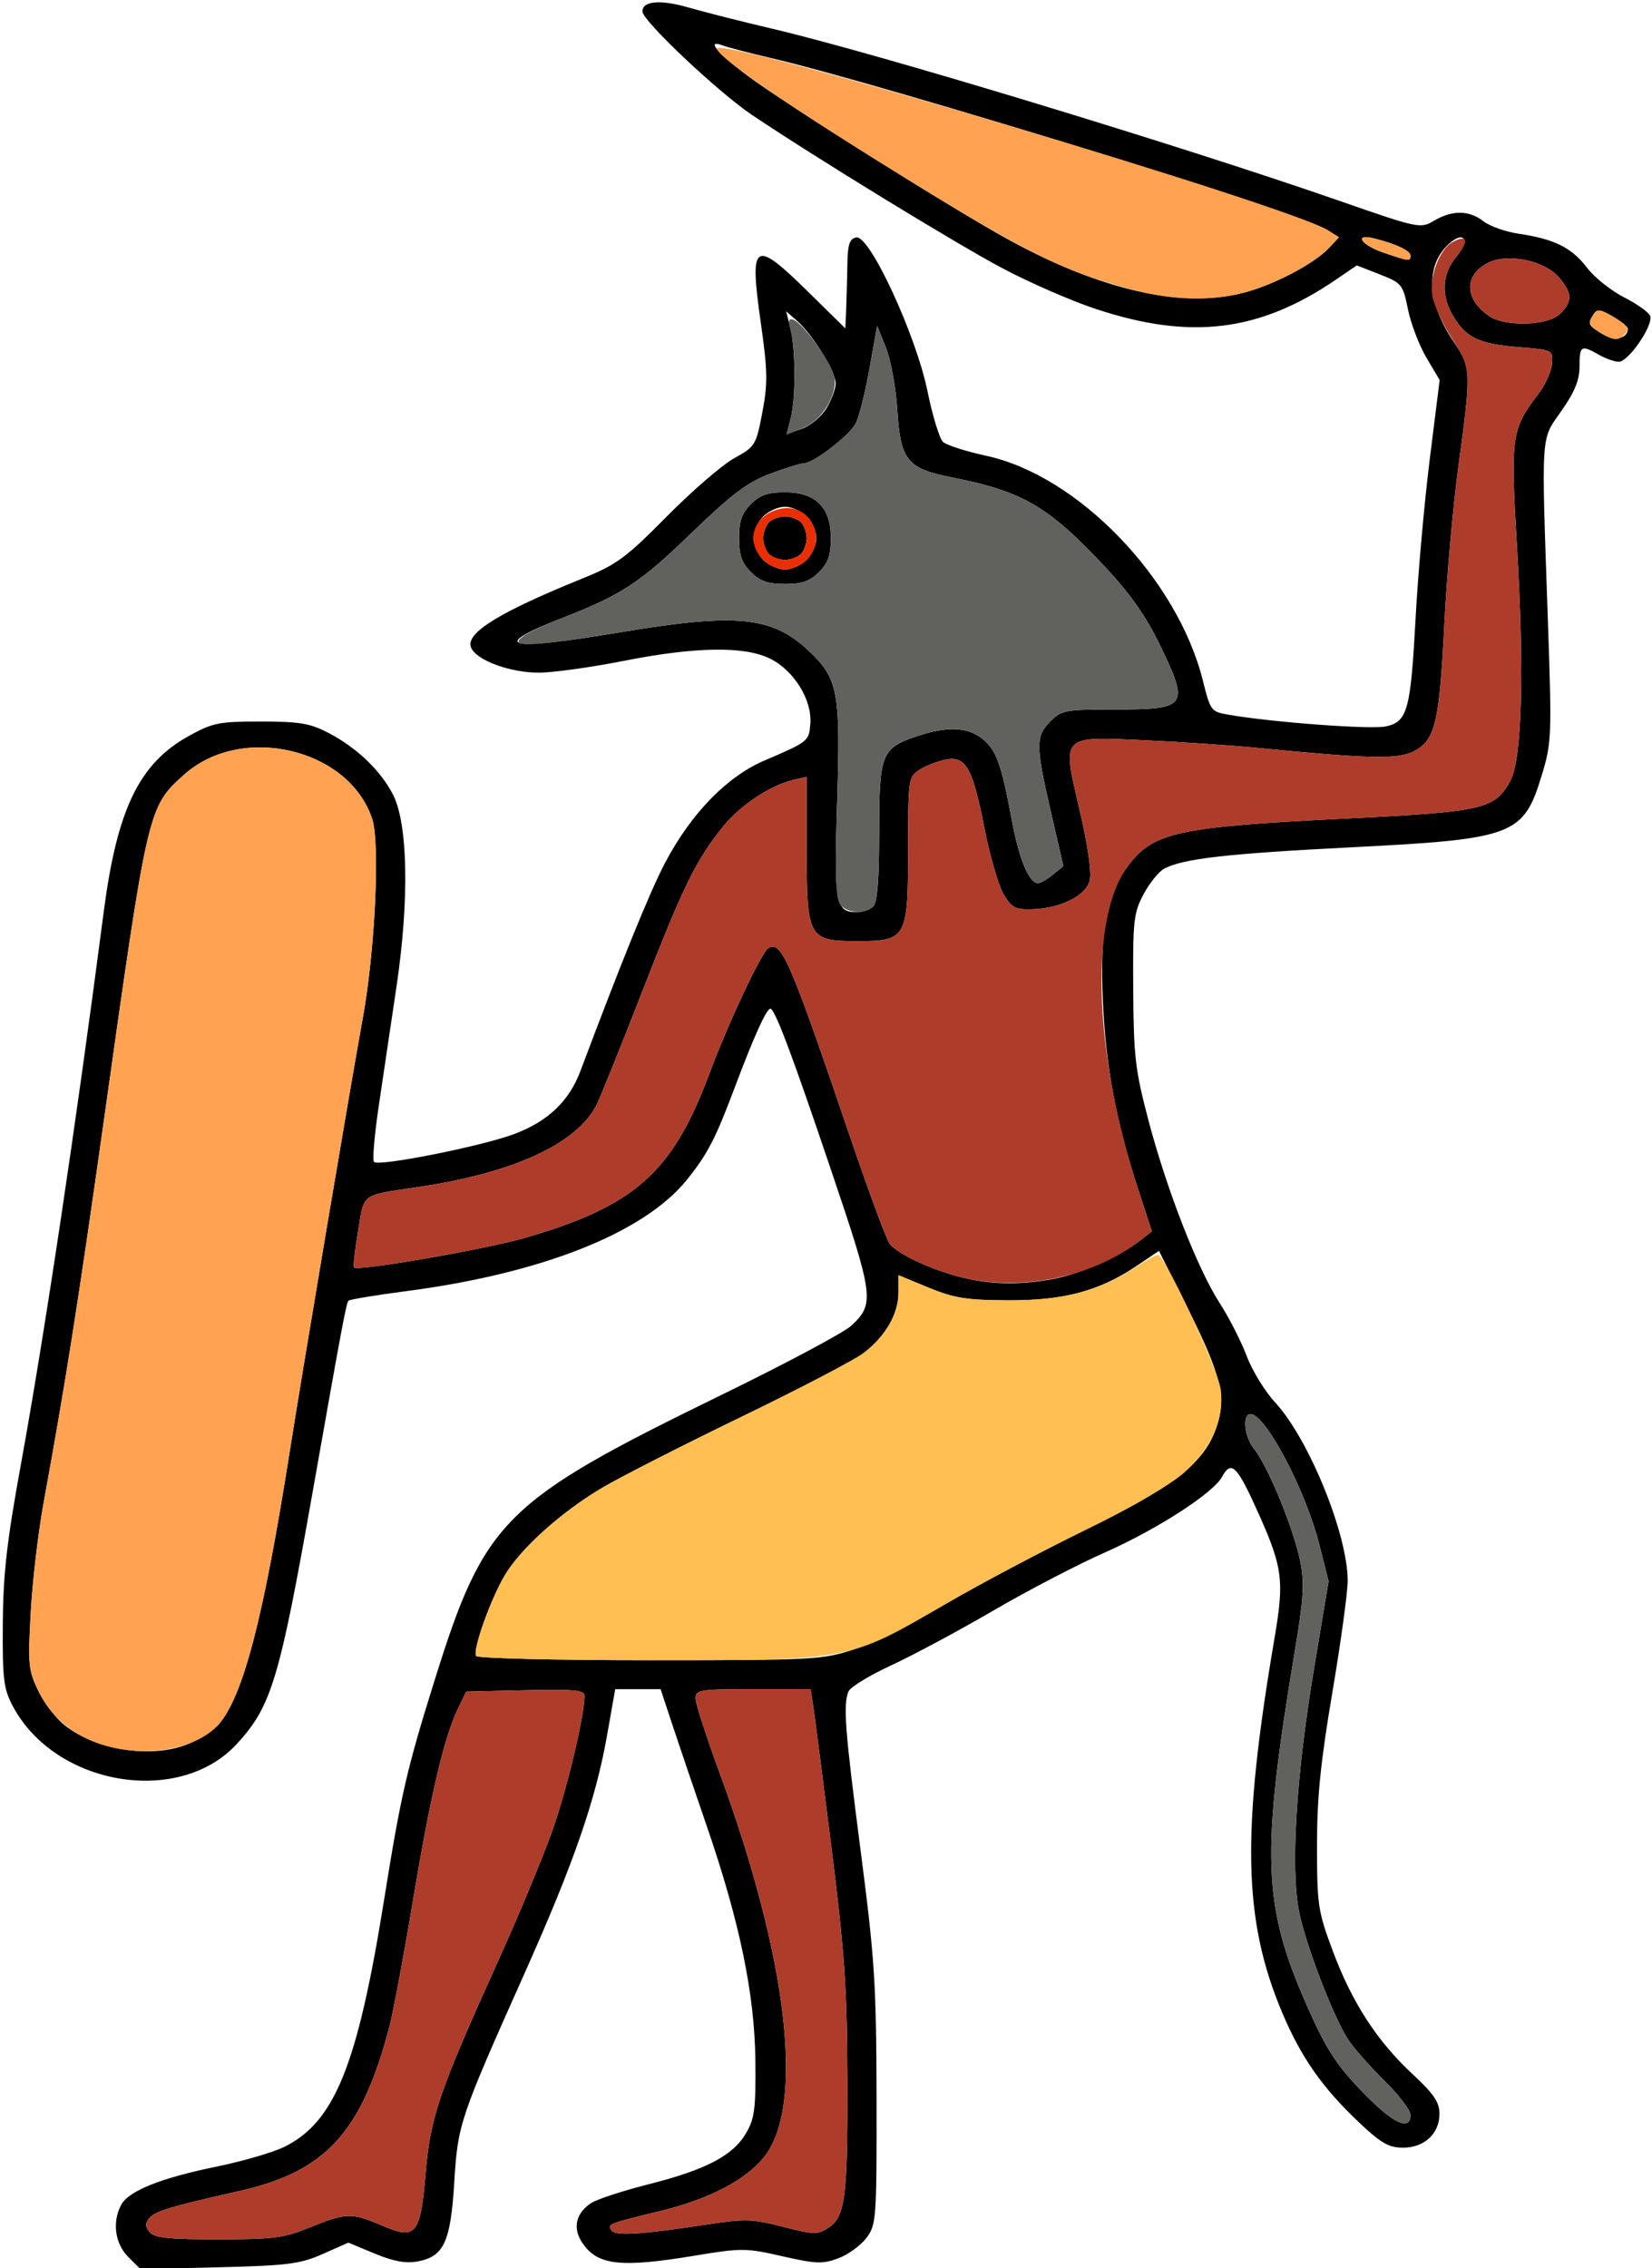 <?xml version="1.0" encoding="UTF-8" standalone="no"?>
<!DOCTYPE svg PUBLIC "-//W3C//DTD SVG 1.1//EN"
"http://www.w3.org/Graphics/SVG/1.1/DTD/svg11.dtd">
<svg width="437px" height="600px"
xmlns="http://www.w3.org/2000/svg" version="1.1">
<g transform="translate(0000, 0000) scale(1, 1)">
<path fill="#000000" stroke="none" d="
M 33.91 596.97
C 30.41 593.48 29.63 587.72 32.06 583.20
C 34.01 579.55 42.43 576.15 57.04 573.15
C 63.95 571.74 72.05 569.39 75.03 567.96
C 88.46 561.45 94.53 546.55 101.56 502.79
C 106.07 474.65 107.58 468.06 115.03 444.26
C 128.22 402.04 133.20 397.10 190.63 369.08
C 207.72 360.75 223.25 352.47 225.16 350.69
C 231.44 344.81 231.23 343.17 219.71 309.11
C 209.52 278.94 204.96 266.81 203.78 266.81
C 202.76 266.81 199.46 274.09 194.40 287.55
C 189.24 301.29 187.12 305.36 181.65 312.13
C 170.33 326.12 143.33 336.83 107.55 341.51
C 99.44 342.57 92.54 343.72 92.20 344.04
C 91.59 344.66 90.53 350.35 82.62 395.11
C 73.94 444.24 71.79 451.40 62.62 461.32
C 47.37 477.87 14.68 472.38 3.44 451.39
C 0.95 446.74 0.65 444.33 0.74 429.57
C 0.83 416.35 1.80 407.80 5.51 387.45
C 11.79 352.98 20.04 298.00 27.45 241.09
C 30.99 214.00 36.83 201.93 49.94 194.68
C 56.27 191.18 57.90 190.85 69.00 190.85
C 79.26 190.86 82.02 191.32 86.89 193.86
C 94.33 197.76 100.48 203.60 103.87 210.00
C 107.92 217.63 108.32 237.98 104.87 261.06
C 103.40 270.89 101.28 285.14 100.16 292.74
C 99.04 300.33 98.48 306.91 98.94 307.35
C 100.20 308.62 127.50 303.18 136.08 299.95
C 144.96 296.60 150.53 291.28 153.54 283.30
C 164.48 254.16 171.89 235.93 175.91 228.26
C 182.77 215.22 192.24 205.46 202.17 201.19
C 213.93 196.15 214.00 196.09 214.36 191.36
C 214.83 185.14 210.04 177.38 203.79 174.26
C 196.99 170.85 184.08 171.04 164.83 174.84
C 156.74 176.44 146.97 177.82 143.09 177.92
C 135.33 178.10 125.91 174.70 124.58 171.23
C 123.13 167.45 132.05 161.94 153.97 153.06
C 163.12 149.36 165.47 147.64 176.35 136.65
C 183.03 129.88 191.08 122.94 194.22 121.20
C 199.77 118.15 200.00 117.78 201.65 109.14
C 203.13 101.40 203.08 98.23 201.24 85.28
C 198.18 63.84 199.41 63.06 213.85 77.26
L 223.61 86.86
L 223.83 82.05
C 223.94 79.40 224.08 74.09 224.15 70.25
C 224.22 64.63 224.70 63.17 226.51 62.81
C 230.05 62.11 242.29 88.54 245.37 103.57
C 246.69 110.04 248.53 116.03 249.44 116.89
C 250.34 117.73 255.49 119.39 260.88 120.56
C 285.19 125.82 311.43 153.05 318.18 179.97
C 320.22 188.13 320.31 188.26 325.27 189.10
C 336.90 191.09 362.75 193.00 366.58 192.15
C 372.34 190.89 373.15 187.94 374.47 163.40
C 375.09 151.81 376.78 132.93 378.21 121.44
L 380.83 100.53
L 377.34 94.63
C 375.42 91.38 373.21 85.62 372.45 81.84
C 371.10 75.22 370.82 74.87 364.97 72.57
L 358.90 70.20
L 353.55 73.86
C 333.17 87.82 314.83 90.05 289.62 81.64
C 283.18 79.49 272.17 74.68 265.14 70.94
C 252.88 64.44 215.38 41.48 198.89 30.38
C 189.97 24.38 169.94 5.48 169.94 3.05
C 169.94 0.22 174.70 -0.18 182.29 2.03
C 186.35 3.20 196.30 5.73 204.41 7.63
C 231.69 14.03 312.21 38.48 354.26 53.11
C 375.37 60.45 375.72 60.52 379.37 58.37
C 384.19 55.52 388.62 55.58 392.43 58.54
C 394.10 59.85 398.35 61.34 401.86 61.85
C 411.18 63.23 415.76 65.51 419.80 70.80
C 421.77 73.39 426.19 76.91 429.61 78.65
C 433.04 80.39 436.14 82.60 436.51 83.55
C 437.45 85.97 430.75 95.76 428.21 95.69
C 427.07 95.68 424.71 94.84 422.94 93.83
C 418.27 91.16 417.83 91.42 417.83 96.88
C 417.83 100.54 416.58 103.63 413.04 108.69
C 407.50 116.62 407.70 113.29 409.48 164.76
C 410.51 194.77 410.45 196.49 407.84 205.06
C 403.00 221.00 400.52 221.95 357.14 224.14
C 324.48 225.80 312.90 227.13 307.92 229.80
C 306.53 230.54 304.10 233.57 302.51 236.53
C 299.87 241.49 299.65 243.49 299.77 261.70
C 299.87 279.40 300.30 283.05 303.75 296.17
C 308.61 314.64 316.75 335.55 322.64 344.68
C 325.13 348.54 328.34 354.84 329.78 358.67
C 331.21 362.50 334.61 368.06 337.35 371.00
C 346.24 380.64 356.50 405.88 356.50 418.11
C 356.50 421.20 354.67 434.53 352.44 447.71
C 349.31 466.19 348.37 475.52 348.39 488.30
C 348.39 503.92 348.63 505.54 352.59 516.14
C 357.69 529.76 364.26 539.89 373.70 548.67
C 379.28 553.85 380.78 556.07 380.78 559.11
C 380.78 564.38 376.79 568.09 371.12 568.09
C 367.39 568.09 365.30 566.89 359.53 561.43
C 349.79 552.23 344.19 544.23 339.17 532.35
C 328.85 507.87 328.36 484.86 337.13 433.40
C 339.85 417.40 339.38 414.37 331.55 397.34
C 327.09 387.68 325.54 386.41 323.30 390.59
C 321.00 394.89 306.22 404.45 292.44 410.57
C 285.17 413.78 271.77 420.75 262.69 426.06
C 253.60 431.36 241.45 437.87 235.70 440.53
C 229.94 443.18 224.86 446.30 224.42 447.46
C 223.01 451.12 223.51 457.51 227.71 489.91
C 231.39 518.26 231.81 524.90 231.87 554.91
C 231.92 586.94 231.80 588.47 229.22 591.93
C 227.74 593.91 224.42 596.34 221.82 597.32
C 217.66 598.90 215.92 598.84 206.97 596.81
C 197.38 594.61 196.18 594.60 184.09 596.60
C 163.99 599.94 157.96 599.25 153.93 593.09
C 151.44 589.30 152.36 585.37 156.36 582.75
C 157.92 581.73 164.81 579.47 171.67 577.74
C 186.77 573.91 193.88 570.19 197.35 564.26
C 199.61 560.40 199.95 557.77 199.82 545.11
C 199.64 527.55 195.68 508.39 187.02 483.19
C 183.87 474.06 179.83 462.14 178.02 456.70
L 174.75 446.81
L 168.74 446.81
L 162.74 446.81
L 160.54 459.26
C 157.54 476.17 151.76 492.83 138.95 521.54
C 121.59 560.40 121.11 561.82 120.17 577.16
C 119.22 592.95 117.43 596.87 110.57 598.16
C 107.37 598.76 104.16 598.19 99.14 596.11
L 92.15 593.21
L 85.37 596.21
C 79.38 598.86 76.17 599.27 57.87 599.72
L 37.16 600.22
L 33.91 596.97
M 82.02 589.15
C 91.60 585.26 93.02 585.23 101.11 588.70
C 110.07 592.56 111.22 591.15 112.62 574.53
C 113.86 559.89 116.20 553.10 132.19 517.74
C 137.57 505.84 143.92 490.49 146.32 483.63
C 150.14 472.65 154.61 453.74 154.61 448.54
C 154.61 447.05 151.80 446.80 138.97 447.09
L 123.33 447.45
L 121.17 451.91
C 117.48 459.59 113.95 474.55 109.30 502.34
C 106.85 517.09 104.00 532.31 102.98 536.18
C 95.71 563.94 86.22 574.35 63.59 579.49
C 44.86 583.72 41.03 584.89 39.48 586.75
C 38.38 588.08 38.41 588.98 39.61 590.43
C 40.88 591.94 44.59 592.34 57.68 592.34
C 72.31 592.34 75.04 591.98 82.02 589.15
M 186.94 588.41
C 197.10 586.86 199.05 586.93 207.11 589.00
C 215.29 591.10 216.29 591.13 219.13 589.28
C 223.60 586.34 224.26 581.14 224.15 549.57
C 224.07 526.03 223.39 516.22 219.97 488.94
C 217.72 471.04 215.56 454.23 215.16 451.60
L 214.44 446.81
L 199.22 446.81
C 185.10 446.81 184.00 446.99 184.00 449.25
C 184.00 450.59 186.82 459.34 190.27 468.71
C 208.43 518.09 212.95 557.04 202.09 570.61
C 197.24 576.66 187.62 581.68 174.80 584.81
C 160.80 588.23 160.69 588.27 161.73 589.93
C 162.70 591.50 169.01 591.13 186.94 588.41
M 373.11 559.43
C 373.11 558.17 369.92 554.00 366.01 550.17
C 362.11 546.33 357.79 541.40 356.44 539.22
C 352.41 532.76 345.32 514.14 343.63 505.60
C 341.37 494.13 342.87 469.71 347.53 441.79
L 351.45 418.26
L 348.97 408.46
C 345.33 394.09 334.75 374.04 330.82 374.04
C 328.57 374.04 329.14 380.04 331.71 383.21
C 335.40 387.79 342.20 404.34 343.94 412.95
C 345.10 418.74 344.86 422.68 342.53 436.63
C 333.50 490.74 333.96 504.00 345.84 530.80
C 350.81 541.99 353.41 546.03 360.17 553.09
C 368.31 561.59 373.11 563.94 373.11 559.43
M 50.47 461.00
C 53.28 459.71 56.57 457.56 57.76 456.20
C 64.28 448.86 69.68 428.20 76.69 383.62
C 80.18 361.48 92.66 287.48 95.96 269.36
C 99.21 251.58 100.56 222.94 98.45 216.60
C 92.28 197.91 63.81 191.27 48.62 204.98
C 39.13 213.56 39.15 213.45 27.42 296.81
C 20.76 344.07 17.35 365.69 11.51 397.66
C 10.11 405.38 8.57 418.38 8.13 426.55
C 7.36 440.29 7.51 441.84 10.17 447.33
C 11.74 450.59 14.98 454.74 17.34 456.54
C 26.17 463.26 41.14 465.28 50.47 461.00
M 225.69 436.35
C 230.38 434.81 241.46 429.33 250.32 424.17
C 259.17 419.00 275.62 410.30 286.86 404.81
C 309.86 393.57 318.05 387.34 321.44 378.49
C 324.61 370.20 323.29 364.24 314.35 346.39
L 306.58 330.87
L 300.48 334.97
C 290.72 341.53 281.16 344.06 266.42 343.97
C 255.73 343.89 252.32 343.34 245.65 340.60
L 237.67 337.31
L 237.67 341.96
C 237.65 347.60 234.25 353.48 228.39 357.94
C 225.97 359.78 211.41 367.38 196.01 374.83
C 180.63 382.28 164.08 390.71 159.24 393.57
C 148.39 400.01 137.64 409.67 133.49 416.76
C 129.67 423.27 124.99 436.47 125.95 438.03
C 126.33 438.64 147.02 439.15 171.91 439.15
C 215.04 439.15 217.57 439.02 225.69 436.35
M 278.70 338.29
C 285.86 336.93 296.09 332.41 301.53 328.17
L 304.70 325.71
L 301.20 314.99
C 295.24 296.73 292.52 282.29 291.74 264.86
C 290.90 246.20 292.74 236.49 298.54 228.83
C 305.16 220.10 311.73 218.69 356.33 216.50
C 392.43 214.72 395.51 214.01 399.56 206.46
C 402.61 200.78 403.24 177.60 401.26 144.19
C 399.55 115.37 399.80 113.54 406.97 104.16
C 408.80 101.77 410.41 98.17 410.55 96.18
C 410.81 92.58 410.74 92.55 401.86 91.84
C 391.38 91.00 387.93 89.40 384.55 83.86
C 381.11 78.22 381.37 72.50 385.29 67.85
C 388.92 63.54 387.33 60.86 383.30 64.49
C 376.96 70.24 377.46 80.00 384.61 90.51
C 389.17 97.20 389.21 98.27 385.81 123.19
C 384.38 133.72 382.71 152.40 382.09 164.68
C 380.78 191.11 379.67 195.78 374.06 198.69
C 369.76 200.90 362.65 200.76 332.86 197.85
C 325.83 197.17 312.61 196.26 303.47 195.84
C 280.37 194.77 280.91 194.22 285.56 214.12
C 287.77 223.58 288.80 230.78 288.27 232.90
C 287.24 236.97 280.50 240.32 272.91 240.51
C 268.56 240.63 267.57 240.09 265.47 236.54
C 264.14 234.29 261.89 226.54 260.46 219.31
C 257.24 202.93 255.50 199.86 250.07 200.95
C 247.89 201.38 244.78 202.61 243.16 203.67
C 240.31 205.53 240.22 206.16 240.22 224.71
C 240.22 248.18 239.80 248.94 226.81 248.94
C 213.81 248.94 213.39 248.18 213.39 224.66
L 213.39 205.48
L 209.87 206.30
C 203.81 207.70 195.83 213.00 191.28 218.63
C 184.09 227.55 180.79 234.27 169.87 262.34
C 164.12 277.09 158.69 290.58 157.77 292.34
C 152.44 302.63 135.84 310.25 110.53 314.00
C 95.30 316.28 96.40 315.46 94.71 325.69
C 93.88 330.70 93.39 335.02 93.64 335.26
C 94.67 336.29 128.10 330.52 138.64 327.49
C 167.87 319.07 177.88 310.20 187.65 283.99
C 192.69 270.49 201.40 251.95 203.23 250.81
C 206.72 248.66 208.84 253.57 225.04 301.20
C 229.92 315.55 234.57 328.09 235.38 329.06
C 237.56 331.67 245.70 335.55 253.32 337.60
C 261.46 339.79 269.52 340.01 278.70 338.29
M 231.02 239.74
C 232.07 238.70 232.56 232.52 232.56 220.24
C 232.56 199.47 233.14 197.94 242.36 194.81
C 250.39 192.08 255.81 192.24 259.76 195.34
C 263.54 198.31 264.88 202.00 267.66 216.96
C 269.56 227.26 272.22 233.62 274.61 233.62
C 275.22 233.62 276.97 232.61 278.50 231.36
L 281.29 229.11
L 278.01 214.86
C 273.94 197.22 273.93 194.72 277.85 190.79
C 280.80 187.85 281.84 187.66 294.85 187.66
C 314.17 187.66 314.72 186.88 306.72 170.39
C 303.22 163.15 298.88 156.97 292.59 150.24
C 277.32 133.90 270.66 130.00 251.75 126.27
C 239.94 123.93 238.23 121.81 237.36 108.45
C 236.99 102.51 235.62 95.08 234.34 91.93
L 232.03 86.18
L 229.97 97.67
C 228.84 103.98 227.20 110.46 226.33 112.06
C 224.57 115.33 215.15 122.55 212.67 122.55
C 211.79 122.55 207.70 123.83 203.60 125.37
C 197.61 127.65 193.51 130.75 182.72 141.18
C 169.38 154.09 164.39 157.37 148.86 163.42
C 128.97 171.17 133.71 172.33 164.37 167.20
C 194.84 162.10 204.20 163.03 213.87 172.09
C 221.68 179.41 222.36 182.91 221.46 211.54
C 220.60 239.13 220.98 241.28 226.70 241.28
C 228.24 241.28 230.18 240.59 231.02 239.74
M 218.61 108.03
C 219.96 105.83 221.04 102.87 221.06 101.43
C 221.06 98.34 215.02 88.54 210.87 84.89
L 207.96 82.34
L 209.08 86.81
C 210.49 92.45 210.53 105.32 209.15 110.71
L 208.09 114.83
L 212.14 113.41
C 214.36 112.65 217.27 110.21 218.61 108.03
M 430.61 86.92
C 430.61 86.46 428.82 85.02 426.64 83.73
C 423.33 81.79 422.46 81.69 421.54 83.14
C 419.92 85.71 420.04 86.02 423.88 88.34
C 427.16 90.32 430.61 89.59 430.61 86.92
M 412.72 82.98
C 416.02 79.69 415.94 77.51 412.38 73.37
C 408.49 68.85 398.74 66.89 393.54 69.57
C 387.23 72.84 387.37 79.02 393.85 83.55
C 398.12 86.54 409.50 86.20 412.72 82.98
M 329.22 77.37
C 337.09 75.28 347.64 69.73 351.44 65.68
L 354.19 62.77
L 351.18 60.88
C 344.17 56.46 233.73 22.33 203.81 15.32
C 198.18 14.00 192.57 12.55 191.35 12.08
C 186.61 10.25 189.47 13.81 197.74 20.02
C 207.46 27.32 252.46 55.57 267.06 63.54
C 291.54 76.90 313.02 81.68 329.22 77.37
M 373.11 67.63
C 373.11 66.32 369.35 64.53 363.48 63.06
C 358.11 61.72 360.00 64.75 365.76 66.74
C 372.74 69.15 373.11 69.19 373.11 67.63"/>
<path fill="#000000" stroke="none" d="
M 198.63 151.34
C 196.22 148.91 195.50 146.86 195.50 142.34
C 195.50 137.82 196.22 135.77 198.63 133.34
C 201.06 130.93 203.12 130.21 207.64 130.21
C 215.78 130.21 219.78 134.21 219.78 142.34
C 219.78 146.86 219.06 148.91 216.65 151.34
C 214.22 153.75 212.16 154.47 207.64 154.47
C 203.12 154.47 201.06 153.75 198.63 151.34
M 213.39 148.09
C 214.79 146.68 215.94 144.10 215.94 142.34
C 215.94 140.58 214.79 138.00 213.39 136.60
C 211.98 135.19 209.40 134.04 207.64 134.04
C 205.88 134.04 203.29 135.19 201.89 136.60
C 200.48 138.00 199.33 140.58 199.33 142.34
C 199.33 144.10 200.48 146.68 201.89 148.09
C 203.29 149.49 205.88 150.64 207.64 150.64
C 209.40 150.64 211.98 149.49 213.39 148.09"/>
<path fill="#000000" stroke="none" d="
M 203.42 146.55
C 202.58 145.71 201.89 143.82 201.89 142.34
C 201.89 140.86 202.58 138.97 203.42 138.13
C 204.27 137.29 206.16 136.60 207.64 136.60
C 209.12 136.60 211.01 137.29 211.86 138.13
C 212.70 138.97 213.39 140.86 213.39 142.34
C 213.39 143.82 212.70 145.71 211.86 146.55
C 211.01 147.40 209.12 148.09 207.64 148.09
C 206.16 148.09 204.27 147.40 203.42 146.55"/>
<path fill="#ffa353" stroke="none" d="
M 27.11 461.53
C 19.36 459.10 13.49 454.20 10.17 447.33
C 7.51 441.84 7.36 440.29 8.13 426.55
C 8.57 418.38 10.11 405.38 11.51 397.66
C 17.35 365.69 20.76 344.07 27.42 296.81
C 39.15 213.45 39.13 213.56 48.62 204.98
C 63.81 191.27 92.28 197.91 98.45 216.60
C 100.56 222.94 99.21 251.58 95.96 269.36
C 92.66 287.48 80.18 361.48 76.69 383.62
C 69.68 428.20 64.28 448.86 57.76 456.20
C 51.95 462.74 38.50 465.08 27.11 461.53"/>
<path fill="#ffa353" stroke="none" d="
M 423.88 88.34
C 420.04 86.02 419.92 85.71 421.54 83.14
C 422.46 81.69 423.33 81.79 426.64 83.73
C 431.03 86.32 431.38 87.13 428.99 89.12
C 427.84 90.08 426.38 89.85 423.88 88.34"/>
<path fill="#ffa353" stroke="none" d="
M 299.64 76.65
C 280.77 71.67 271.05 66.77 231.92 42.40
C 205.61 26.02 188.83 14.25 189.74 12.79
C 191.51 9.91 341.09 54.45 351.18 60.87
L 354.19 62.77
L 351.44 65.68
C 347.64 69.73 337.09 75.28 329.22 77.37
C 320.34 79.72 310.40 79.49 299.64 76.65"/>
<path fill="#ffa353" stroke="none" d="
M 365.76 66.74
C 360.00 64.75 358.11 61.72 363.48 63.06
C 369.35 64.53 373.11 66.32 373.11 67.63
C 373.11 69.19 372.74 69.15 365.76 66.74"/>
<path fill="#ae3c2a" stroke="none" d="
M 39.61 590.43
C 38.41 588.98 38.38 588.08 39.48 586.75
C 41.03 584.89 44.86 583.72 63.59 579.49
C 86.22 574.35 95.71 563.94 102.98 536.18
C 104.00 532.31 106.85 517.09 109.30 502.34
C 113.95 474.55 117.48 459.59 121.17 451.91
L 123.33 447.45
L 138.97 447.09
C 151.80 446.80 154.61 447.05 154.61 448.54
C 154.61 453.74 150.14 472.65 146.32 483.63
C 143.92 490.49 137.57 505.84 132.19 517.74
C 116.20 553.10 113.86 559.89 112.62 574.53
C 111.22 591.15 110.07 592.56 101.11 588.70
C 93.02 585.23 91.60 585.26 82.02 589.15
C 75.04 591.98 72.31 592.34 57.68 592.34
C 44.59 592.34 40.88 591.94 39.61 590.43"/>
<path fill="#ae3c2a" stroke="none" d="
M 161.73 589.93
C 160.69 588.27 160.80 588.23 174.80 584.81
C 187.62 581.68 197.24 576.66 202.09 570.61
C 212.95 557.04 208.43 518.09 190.27 468.71
C 186.82 459.34 184.00 450.59 184.00 449.25
C 184.00 446.99 185.10 446.81 199.22 446.81
L 214.44 446.81
L 215.16 451.60
C 215.56 454.23 217.72 471.04 219.97 488.94
C 223.39 516.22 224.07 526.03 224.15 549.57
C 224.26 581.14 223.60 586.34 219.13 589.28
C 216.29 591.13 215.29 591.10 207.11 589.00
C 199.05 586.93 197.10 586.86 186.94 588.41
C 169.01 591.13 162.70 591.50 161.73 589.93"/>
<path fill="#ae3c2a" stroke="none" d="
M 253.32 337.60
C 245.70 335.55 237.56 331.67 235.38 329.06
C 234.57 328.09 229.92 315.55 225.04 301.20
C 208.84 253.57 206.72 248.66 203.23 250.81
C 201.40 251.95 192.69 270.49 187.65 283.99
C 177.88 310.20 167.87 319.07 138.64 327.49
C 128.10 330.52 94.67 336.29 93.64 335.26
C 93.39 335.02 93.88 330.70 94.71 325.69
C 96.40 315.46 95.30 316.28 110.53 314.00
C 135.84 310.25 152.44 302.63 157.77 292.34
C 158.69 290.58 164.12 277.09 169.87 262.34
C 180.79 234.27 184.09 227.55 191.28 218.63
C 195.83 213.00 203.81 207.70 209.87 206.30
L 213.39 205.48
L 213.39 224.66
C 213.39 248.18 213.81 248.94 226.81 248.94
C 239.80 248.94 240.22 248.18 240.22 224.71
C 240.22 206.16 240.31 205.53 243.16 203.67
C 244.78 202.61 247.89 201.38 250.07 200.95
C 255.50 199.86 257.24 202.93 260.46 219.31
C 261.89 226.54 264.14 234.29 265.47 236.54
C 267.57 240.09 268.56 240.63 272.91 240.51
C 280.50 240.32 287.24 236.97 288.27 232.90
C 288.80 230.78 287.77 223.58 285.56 214.12
C 280.91 194.22 280.37 194.77 303.47 195.84
C 312.61 196.26 325.83 197.17 332.86 197.85
C 362.65 200.76 369.76 200.90 374.06 198.69
C 379.67 195.78 380.78 191.11 382.09 164.68
C 382.71 152.40 384.38 133.72 385.81 123.19
C 389.24 98.07 389.21 97.48 384.10 89.55
C 381.71 85.85 379.38 80.87 378.94 78.50
C 377.97 73.33 380.73 65.91 384.33 63.98
C 388.25 61.89 388.67 63.82 385.21 67.94
C 381.38 72.50 381.14 78.26 384.55 83.86
C 387.93 89.40 391.38 91.00 401.86 91.84
C 410.74 92.55 410.81 92.58 410.55 96.18
C 410.41 98.17 408.80 101.77 406.97 104.16
C 399.80 113.54 399.55 115.37 401.26 144.19
C 403.24 177.60 402.61 200.78 399.56 206.46
C 395.51 214.01 392.43 214.72 356.33 216.50
C 311.73 218.69 305.16 220.10 298.54 228.83
C 288.09 242.62 289.17 278.11 301.20 314.99
L 304.70 325.71
L 301.53 328.17
C 288.80 338.07 269.27 341.89 253.32 337.60"/>
<path fill="#ae3c2a" stroke="none" d="
M 393.85 83.55
C 387.37 79.02 387.23 72.84 393.54 69.57
C 398.74 66.89 408.49 68.85 412.38 73.37
C 415.94 77.51 416.02 79.69 412.72 82.98
C 409.50 86.20 398.12 86.54 393.85 83.55"/>
<path fill="#61615e" stroke="none" d="
M 360.17 553.09
C 353.41 546.03 350.81 541.99 345.84 530.80
C 333.96 504.00 333.50 490.74 342.53 436.63
C 344.86 422.68 345.10 418.74 343.94 412.95
C 342.20 404.34 335.40 387.79 331.71 383.21
C 329.14 380.04 328.57 374.04 330.82 374.04
C 334.75 374.04 345.33 394.09 348.97 408.46
L 351.45 418.26
L 347.53 441.79
C 342.87 469.71 341.37 494.13 343.63 505.60
C 345.32 514.14 352.41 532.76 356.44 539.22
C 357.79 541.40 362.11 546.33 366.01 550.17
C 369.92 554.00 373.11 558.17 373.11 559.43
C 373.11 563.94 368.31 561.59 360.17 553.09"/>
<path fill="#61615e" stroke="none" d="
M 222.29 239.31
C 221.02 237.78 220.84 231.59 221.46 211.54
C 222.36 182.91 221.68 179.41 213.87 172.09
C 204.20 163.03 194.84 162.10 164.37 167.20
C 140.33 171.22 133.69 171.43 138.74 168.05
C 140.08 167.14 144.64 165.06 148.86 163.42
C 164.39 157.37 169.38 154.09 182.72 141.18
C 193.51 130.75 197.61 127.65 203.60 125.37
C 207.70 123.83 211.79 122.55 212.67 122.55
C 215.15 122.55 224.57 115.33 226.33 112.06
C 227.20 110.46 228.84 103.98 229.97 97.67
L 232.03 86.18
L 234.34 91.93
C 235.62 95.08 236.99 102.51 237.36 108.45
C 238.23 121.81 239.94 123.93 251.75 126.27
C 270.66 130.00 277.32 133.90 292.59 150.24
C 298.88 156.97 303.22 163.15 306.72 170.39
C 314.72 186.88 314.17 187.66 294.85 187.66
C 281.84 187.66 280.80 187.85 277.85 190.79
C 273.93 194.72 273.94 197.22 278.01 214.86
L 281.29 229.11
L 278.50 231.36
C 276.97 232.61 275.22 233.62 274.61 233.62
C 272.22 233.62 269.56 227.26 267.66 216.96
C 264.88 202.00 263.54 198.31 259.76 195.34
C 255.81 192.24 250.39 192.08 242.36 194.81
C 233.14 197.94 232.56 199.47 232.56 220.24
C 232.56 232.52 232.07 238.70 231.02 239.74
C 228.88 241.89 224.24 241.66 222.29 239.31
M 216.65 151.34
C 219.06 148.91 219.78 146.86 219.78 142.34
C 219.78 134.21 215.78 130.21 207.64 130.21
C 203.12 130.21 201.06 130.93 198.63 133.34
C 196.22 135.77 195.50 137.82 195.50 142.34
C 195.50 146.86 196.22 148.91 198.63 151.34
C 201.06 153.75 203.12 154.47 207.64 154.47
C 212.16 154.47 214.22 153.75 216.65 151.34"/>
<path fill="#61615e" stroke="none" d="
M 209.12 110.80
C 210.48 105.49 210.51 92.41 209.19 87.64
C 208.42 84.91 208.57 84.14 209.82 84.55
C 212.26 85.35 219.65 95.44 220.62 99.28
C 221.81 104.04 217.61 111.14 212.32 113.27
L 208.05 115.00
L 209.12 110.80"/>
<path fill="#eb2e00" stroke="none" d="
M 201.89 148.09
C 196.94 143.14 199.41 135.97 206.55 134.57
C 214.27 133.05 219.04 142.44 213.39 148.09
C 211.98 149.49 209.40 150.64 207.64 150.64
C 205.88 150.64 203.29 149.49 201.89 148.09
M 211.86 146.55
C 212.70 145.71 213.39 143.82 213.39 142.34
C 213.39 140.86 212.70 138.97 211.86 138.13
C 211.01 137.29 209.12 136.60 207.64 136.60
C 206.16 136.60 204.27 137.29 203.42 138.13
C 202.58 138.97 201.89 140.86 201.89 142.34
C 201.89 143.82 202.58 145.71 203.42 146.55
C 204.27 147.40 206.16 148.09 207.64 148.09
C 209.12 148.09 211.01 147.40 211.86 146.55"/>
<path fill="#ffbf53" stroke="none" d="
M 125.95 438.03
C 124.99 436.47 129.67 423.27 133.49 416.76
C 137.64 409.67 148.39 400.01 159.24 393.57
C 164.08 390.71 180.63 382.28 196.01 374.83
C 211.41 367.38 225.97 359.78 228.39 357.94
C 234.25 353.48 237.65 347.60 237.67 341.96
L 237.67 337.31
L 245.65 340.62
C 252.49 343.44 255.57 343.91 267.06 343.93
C 281.63 343.94 290.80 341.53 300.48 335.12
C 303.15 333.36 305.77 331.93 306.32 331.94
C 308.12 331.99 322.18 362.12 322.91 367.49
C 323.94 375.19 320.48 383.12 313.27 389.51
C 309.64 392.74 299.31 398.73 286.86 404.81
C 275.62 410.30 259.17 419.00 250.32 424.17
C 224.31 439.34 225.28 439.15 171.91 439.15
C 147.02 439.15 126.33 438.64 125.95 438.03"/>
</g>
</svg>
